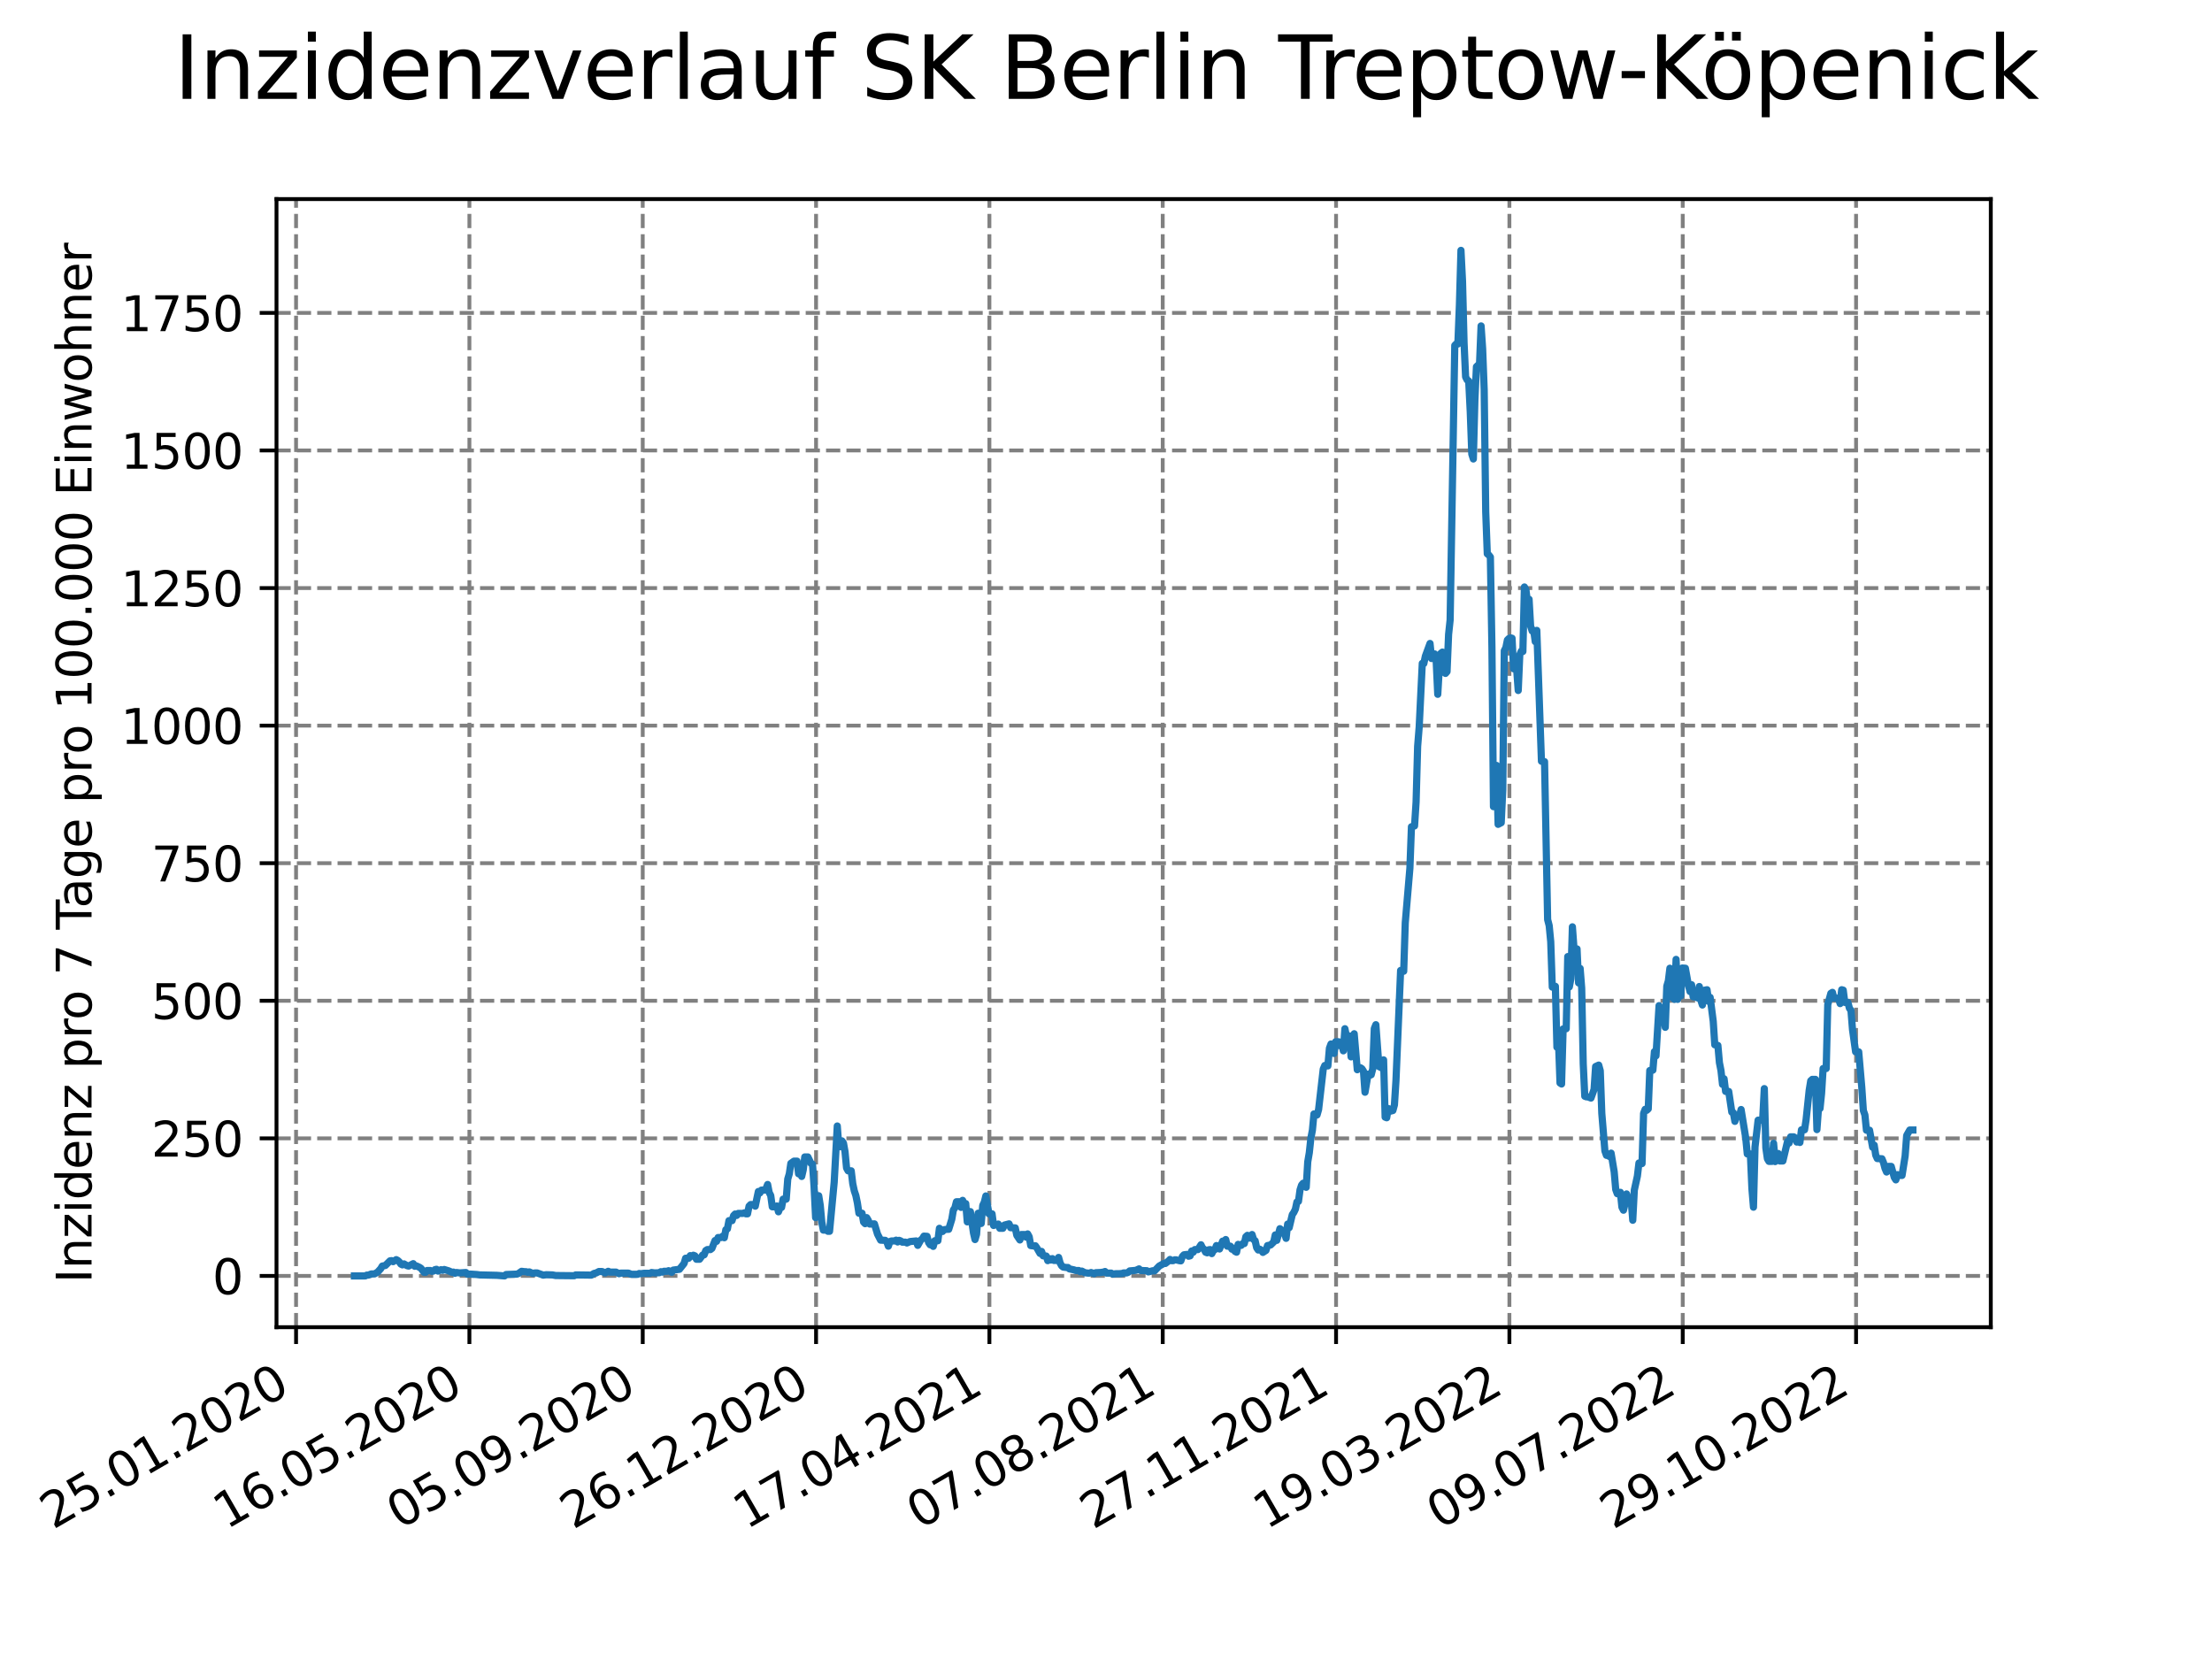 <?xml version="1.0" encoding="utf-8" standalone="no"?>
<!DOCTYPE svg PUBLIC "-//W3C//DTD SVG 1.1//EN"
  "http://www.w3.org/Graphics/SVG/1.1/DTD/svg11.dtd">
<svg xmlns:xlink="http://www.w3.org/1999/xlink" width="460.8pt" height="345.6pt" viewBox="0 0 460.8 345.6" xmlns="http://www.w3.org/2000/svg" version="1.1">
 <defs>
  <style type="text/css">*{stroke-linejoin: round; stroke-linecap: butt}</style>
 </defs>
 <g id="figure_1">
  <g id="patch_1">
   <path d="M 0 345.6 
L 460.8 345.6 
L 460.8 0 
L 0 0 
z
" style="fill: #ffffff"/>
  </g>
  <g id="axes_1">
   <g id="patch_2">
    <path d="M 57.6 276.48 
L 414.72 276.48 
L 414.72 41.472 
L 57.6 41.472 
z
" style="fill: #ffffff"/>
   </g>
   <g id="matplotlib.axis_1">
    <g id="xtick_1">
     <g id="line2d_1">
      <path d="M 61.676 276.48 
L 61.676 41.472 
" clip-path="url(#p58ef1e0067)" style="fill: none; stroke-dasharray: 2.96,1.28; stroke-dashoffset: 0; stroke: #808080; stroke-width: 0.8"/>
     </g>
     <g id="line2d_2">
      <defs>
       <path id="mddb7bff874" d="M 0 0 
L 0 3.5 
" style="stroke: #000000; stroke-width: 0.8"/>
      </defs>
      <g>
       <use xlink:href="#mddb7bff874" x="61.676" y="276.48" style="stroke: #000000; stroke-width: 0.8"/>
      </g>
     </g>
     <g id="text_1">
      <!-- 25.01.2020 -->
      <g transform="translate(11.05 318.689) rotate(-30) scale(0.1 -0.1)">
       <defs>
        <path id="DejaVuSans-32" d="M 1228 531 
L 3431 531 
L 3431 0 
L 469 0 
L 469 531 
Q 828 903 1448 1529 
Q 2069 2156 2228 2338 
Q 2531 2678 2651 2914 
Q 2772 3150 2772 3378 
Q 2772 3750 2511 3984 
Q 2250 4219 1831 4219 
Q 1534 4219 1204 4116 
Q 875 4013 500 3803 
L 500 4441 
Q 881 4594 1212 4672 
Q 1544 4750 1819 4750 
Q 2544 4750 2975 4387 
Q 3406 4025 3406 3419 
Q 3406 3131 3298 2873 
Q 3191 2616 2906 2266 
Q 2828 2175 2409 1742 
Q 1991 1309 1228 531 
z
" transform="scale(0.016)"/>
        <path id="DejaVuSans-35" d="M 691 4666 
L 3169 4666 
L 3169 4134 
L 1269 4134 
L 1269 2991 
Q 1406 3038 1543 3061 
Q 1681 3084 1819 3084 
Q 2600 3084 3056 2656 
Q 3513 2228 3513 1497 
Q 3513 744 3044 326 
Q 2575 -91 1722 -91 
Q 1428 -91 1123 -41 
Q 819 9 494 109 
L 494 744 
Q 775 591 1075 516 
Q 1375 441 1709 441 
Q 2250 441 2565 725 
Q 2881 1009 2881 1497 
Q 2881 1984 2565 2268 
Q 2250 2553 1709 2553 
Q 1456 2553 1204 2497 
Q 953 2441 691 2322 
L 691 4666 
z
" transform="scale(0.016)"/>
        <path id="DejaVuSans-2e" d="M 684 794 
L 1344 794 
L 1344 0 
L 684 0 
L 684 794 
z
" transform="scale(0.016)"/>
        <path id="DejaVuSans-30" d="M 2034 4250 
Q 1547 4250 1301 3770 
Q 1056 3291 1056 2328 
Q 1056 1369 1301 889 
Q 1547 409 2034 409 
Q 2525 409 2770 889 
Q 3016 1369 3016 2328 
Q 3016 3291 2770 3770 
Q 2525 4250 2034 4250 
z
M 2034 4750 
Q 2819 4750 3233 4129 
Q 3647 3509 3647 2328 
Q 3647 1150 3233 529 
Q 2819 -91 2034 -91 
Q 1250 -91 836 529 
Q 422 1150 422 2328 
Q 422 3509 836 4129 
Q 1250 4750 2034 4750 
z
" transform="scale(0.016)"/>
        <path id="DejaVuSans-31" d="M 794 531 
L 1825 531 
L 1825 4091 
L 703 3866 
L 703 4441 
L 1819 4666 
L 2450 4666 
L 2450 531 
L 3481 531 
L 3481 0 
L 794 0 
L 794 531 
z
" transform="scale(0.016)"/>
       </defs>
       <use xlink:href="#DejaVuSans-32"/>
       <use xlink:href="#DejaVuSans-35" x="63.623"/>
       <use xlink:href="#DejaVuSans-2e" x="127.246"/>
       <use xlink:href="#DejaVuSans-30" x="159.033"/>
       <use xlink:href="#DejaVuSans-31" x="222.656"/>
       <use xlink:href="#DejaVuSans-2e" x="286.279"/>
       <use xlink:href="#DejaVuSans-32" x="318.066"/>
       <use xlink:href="#DejaVuSans-30" x="381.689"/>
       <use xlink:href="#DejaVuSans-32" x="445.312"/>
       <use xlink:href="#DejaVuSans-30" x="508.936"/>
      </g>
     </g>
    </g>
    <g id="xtick_2">
     <g id="line2d_3">
      <path d="M 97.784 276.48 
L 97.784 41.472 
" clip-path="url(#p58ef1e0067)" style="fill: none; stroke-dasharray: 2.96,1.28; stroke-dashoffset: 0; stroke: #808080; stroke-width: 0.8"/>
     </g>
     <g id="line2d_4">
      <g>
       <use xlink:href="#mddb7bff874" x="97.784" y="276.48" style="stroke: #000000; stroke-width: 0.8"/>
      </g>
     </g>
     <g id="text_2">
      <!-- 16.05.2020 -->
      <g transform="translate(47.159 318.689) rotate(-30) scale(0.1 -0.1)">
       <defs>
        <path id="DejaVuSans-36" d="M 2113 2584 
Q 1688 2584 1439 2293 
Q 1191 2003 1191 1497 
Q 1191 994 1439 701 
Q 1688 409 2113 409 
Q 2538 409 2786 701 
Q 3034 994 3034 1497 
Q 3034 2003 2786 2293 
Q 2538 2584 2113 2584 
z
M 3366 4563 
L 3366 3988 
Q 3128 4100 2886 4159 
Q 2644 4219 2406 4219 
Q 1781 4219 1451 3797 
Q 1122 3375 1075 2522 
Q 1259 2794 1537 2939 
Q 1816 3084 2150 3084 
Q 2853 3084 3261 2657 
Q 3669 2231 3669 1497 
Q 3669 778 3244 343 
Q 2819 -91 2113 -91 
Q 1303 -91 875 529 
Q 447 1150 447 2328 
Q 447 3434 972 4092 
Q 1497 4750 2381 4750 
Q 2619 4750 2861 4703 
Q 3103 4656 3366 4563 
z
" transform="scale(0.016)"/>
       </defs>
       <use xlink:href="#DejaVuSans-31"/>
       <use xlink:href="#DejaVuSans-36" x="63.623"/>
       <use xlink:href="#DejaVuSans-2e" x="127.246"/>
       <use xlink:href="#DejaVuSans-30" x="159.033"/>
       <use xlink:href="#DejaVuSans-35" x="222.656"/>
       <use xlink:href="#DejaVuSans-2e" x="286.279"/>
       <use xlink:href="#DejaVuSans-32" x="318.066"/>
       <use xlink:href="#DejaVuSans-30" x="381.689"/>
       <use xlink:href="#DejaVuSans-32" x="445.312"/>
       <use xlink:href="#DejaVuSans-30" x="508.936"/>
      </g>
     </g>
    </g>
    <g id="xtick_3">
     <g id="line2d_5">
      <path d="M 133.893 276.48 
L 133.893 41.472 
" clip-path="url(#p58ef1e0067)" style="fill: none; stroke-dasharray: 2.96,1.28; stroke-dashoffset: 0; stroke: #808080; stroke-width: 0.8"/>
     </g>
     <g id="line2d_6">
      <g>
       <use xlink:href="#mddb7bff874" x="133.893" y="276.48" style="stroke: #000000; stroke-width: 0.8"/>
      </g>
     </g>
     <g id="text_3">
      <!-- 05.09.2020 -->
      <g transform="translate(83.268 318.689) rotate(-30) scale(0.1 -0.1)">
       <defs>
        <path id="DejaVuSans-39" d="M 703 97 
L 703 672 
Q 941 559 1184 500 
Q 1428 441 1663 441 
Q 2288 441 2617 861 
Q 2947 1281 2994 2138 
Q 2813 1869 2534 1725 
Q 2256 1581 1919 1581 
Q 1219 1581 811 2004 
Q 403 2428 403 3163 
Q 403 3881 828 4315 
Q 1253 4750 1959 4750 
Q 2769 4750 3195 4129 
Q 3622 3509 3622 2328 
Q 3622 1225 3098 567 
Q 2575 -91 1691 -91 
Q 1453 -91 1209 -44 
Q 966 3 703 97 
z
M 1959 2075 
Q 2384 2075 2632 2365 
Q 2881 2656 2881 3163 
Q 2881 3666 2632 3958 
Q 2384 4250 1959 4250 
Q 1534 4250 1286 3958 
Q 1038 3666 1038 3163 
Q 1038 2656 1286 2365 
Q 1534 2075 1959 2075 
z
" transform="scale(0.016)"/>
       </defs>
       <use xlink:href="#DejaVuSans-30"/>
       <use xlink:href="#DejaVuSans-35" x="63.623"/>
       <use xlink:href="#DejaVuSans-2e" x="127.246"/>
       <use xlink:href="#DejaVuSans-30" x="159.033"/>
       <use xlink:href="#DejaVuSans-39" x="222.656"/>
       <use xlink:href="#DejaVuSans-2e" x="286.279"/>
       <use xlink:href="#DejaVuSans-32" x="318.066"/>
       <use xlink:href="#DejaVuSans-30" x="381.689"/>
       <use xlink:href="#DejaVuSans-32" x="445.312"/>
       <use xlink:href="#DejaVuSans-30" x="508.936"/>
      </g>
     </g>
    </g>
    <g id="xtick_4">
     <g id="line2d_7">
      <path d="M 170.001 276.48 
L 170.001 41.472 
" clip-path="url(#p58ef1e0067)" style="fill: none; stroke-dasharray: 2.96,1.28; stroke-dashoffset: 0; stroke: #808080; stroke-width: 0.8"/>
     </g>
     <g id="line2d_8">
      <g>
       <use xlink:href="#mddb7bff874" x="170.001" y="276.48" style="stroke: #000000; stroke-width: 0.8"/>
      </g>
     </g>
     <g id="text_4">
      <!-- 26.12.2020 -->
      <g transform="translate(119.376 318.689) rotate(-30) scale(0.1 -0.1)">
       <use xlink:href="#DejaVuSans-32"/>
       <use xlink:href="#DejaVuSans-36" x="63.623"/>
       <use xlink:href="#DejaVuSans-2e" x="127.246"/>
       <use xlink:href="#DejaVuSans-31" x="159.033"/>
       <use xlink:href="#DejaVuSans-32" x="222.656"/>
       <use xlink:href="#DejaVuSans-2e" x="286.279"/>
       <use xlink:href="#DejaVuSans-32" x="318.066"/>
       <use xlink:href="#DejaVuSans-30" x="381.689"/>
       <use xlink:href="#DejaVuSans-32" x="445.312"/>
       <use xlink:href="#DejaVuSans-30" x="508.936"/>
      </g>
     </g>
    </g>
    <g id="xtick_5">
     <g id="line2d_9">
      <path d="M 206.11 276.48 
L 206.11 41.472 
" clip-path="url(#p58ef1e0067)" style="fill: none; stroke-dasharray: 2.96,1.28; stroke-dashoffset: 0; stroke: #808080; stroke-width: 0.8"/>
     </g>
     <g id="line2d_10">
      <g>
       <use xlink:href="#mddb7bff874" x="206.11" y="276.48" style="stroke: #000000; stroke-width: 0.8"/>
      </g>
     </g>
     <g id="text_5">
      <!-- 17.04.2021 -->
      <g transform="translate(155.485 318.689) rotate(-30) scale(0.1 -0.1)">
       <defs>
        <path id="DejaVuSans-37" d="M 525 4666 
L 3525 4666 
L 3525 4397 
L 1831 0 
L 1172 0 
L 2766 4134 
L 525 4134 
L 525 4666 
z
" transform="scale(0.016)"/>
        <path id="DejaVuSans-34" d="M 2419 4116 
L 825 1625 
L 2419 1625 
L 2419 4116 
z
M 2253 4666 
L 3047 4666 
L 3047 1625 
L 3713 1625 
L 3713 1100 
L 3047 1100 
L 3047 0 
L 2419 0 
L 2419 1100 
L 313 1100 
L 313 1709 
L 2253 4666 
z
" transform="scale(0.016)"/>
       </defs>
       <use xlink:href="#DejaVuSans-31"/>
       <use xlink:href="#DejaVuSans-37" x="63.623"/>
       <use xlink:href="#DejaVuSans-2e" x="127.246"/>
       <use xlink:href="#DejaVuSans-30" x="159.033"/>
       <use xlink:href="#DejaVuSans-34" x="222.656"/>
       <use xlink:href="#DejaVuSans-2e" x="286.279"/>
       <use xlink:href="#DejaVuSans-32" x="318.066"/>
       <use xlink:href="#DejaVuSans-30" x="381.689"/>
       <use xlink:href="#DejaVuSans-32" x="445.312"/>
       <use xlink:href="#DejaVuSans-31" x="508.936"/>
      </g>
     </g>
    </g>
    <g id="xtick_6">
     <g id="line2d_11">
      <path d="M 242.218 276.48 
L 242.218 41.472 
" clip-path="url(#p58ef1e0067)" style="fill: none; stroke-dasharray: 2.96,1.28; stroke-dashoffset: 0; stroke: #808080; stroke-width: 0.8"/>
     </g>
     <g id="line2d_12">
      <g>
       <use xlink:href="#mddb7bff874" x="242.218" y="276.48" style="stroke: #000000; stroke-width: 0.8"/>
      </g>
     </g>
     <g id="text_6">
      <!-- 07.08.2021 -->
      <g transform="translate(191.593 318.689) rotate(-30) scale(0.1 -0.1)">
       <defs>
        <path id="DejaVuSans-38" d="M 2034 2216 
Q 1584 2216 1326 1975 
Q 1069 1734 1069 1313 
Q 1069 891 1326 650 
Q 1584 409 2034 409 
Q 2484 409 2743 651 
Q 3003 894 3003 1313 
Q 3003 1734 2745 1975 
Q 2488 2216 2034 2216 
z
M 1403 2484 
Q 997 2584 770 2862 
Q 544 3141 544 3541 
Q 544 4100 942 4425 
Q 1341 4750 2034 4750 
Q 2731 4750 3128 4425 
Q 3525 4100 3525 3541 
Q 3525 3141 3298 2862 
Q 3072 2584 2669 2484 
Q 3125 2378 3379 2068 
Q 3634 1759 3634 1313 
Q 3634 634 3220 271 
Q 2806 -91 2034 -91 
Q 1263 -91 848 271 
Q 434 634 434 1313 
Q 434 1759 690 2068 
Q 947 2378 1403 2484 
z
M 1172 3481 
Q 1172 3119 1398 2916 
Q 1625 2713 2034 2713 
Q 2441 2713 2670 2916 
Q 2900 3119 2900 3481 
Q 2900 3844 2670 4047 
Q 2441 4250 2034 4250 
Q 1625 4250 1398 4047 
Q 1172 3844 1172 3481 
z
" transform="scale(0.016)"/>
       </defs>
       <use xlink:href="#DejaVuSans-30"/>
       <use xlink:href="#DejaVuSans-37" x="63.623"/>
       <use xlink:href="#DejaVuSans-2e" x="127.246"/>
       <use xlink:href="#DejaVuSans-30" x="159.033"/>
       <use xlink:href="#DejaVuSans-38" x="222.656"/>
       <use xlink:href="#DejaVuSans-2e" x="286.279"/>
       <use xlink:href="#DejaVuSans-32" x="318.066"/>
       <use xlink:href="#DejaVuSans-30" x="381.689"/>
       <use xlink:href="#DejaVuSans-32" x="445.312"/>
       <use xlink:href="#DejaVuSans-31" x="508.936"/>
      </g>
     </g>
    </g>
    <g id="xtick_7">
     <g id="line2d_13">
      <path d="M 278.327 276.48 
L 278.327 41.472 
" clip-path="url(#p58ef1e0067)" style="fill: none; stroke-dasharray: 2.96,1.28; stroke-dashoffset: 0; stroke: #808080; stroke-width: 0.8"/>
     </g>
     <g id="line2d_14">
      <g>
       <use xlink:href="#mddb7bff874" x="278.327" y="276.48" style="stroke: #000000; stroke-width: 0.8"/>
      </g>
     </g>
     <g id="text_7">
      <!-- 27.11.2021 -->
      <g transform="translate(227.702 318.689) rotate(-30) scale(0.1 -0.1)">
       <use xlink:href="#DejaVuSans-32"/>
       <use xlink:href="#DejaVuSans-37" x="63.623"/>
       <use xlink:href="#DejaVuSans-2e" x="127.246"/>
       <use xlink:href="#DejaVuSans-31" x="159.033"/>
       <use xlink:href="#DejaVuSans-31" x="222.656"/>
       <use xlink:href="#DejaVuSans-2e" x="286.279"/>
       <use xlink:href="#DejaVuSans-32" x="318.066"/>
       <use xlink:href="#DejaVuSans-30" x="381.689"/>
       <use xlink:href="#DejaVuSans-32" x="445.312"/>
       <use xlink:href="#DejaVuSans-31" x="508.936"/>
      </g>
     </g>
    </g>
    <g id="xtick_8">
     <g id="line2d_15">
      <path d="M 314.435 276.48 
L 314.435 41.472 
" clip-path="url(#p58ef1e0067)" style="fill: none; stroke-dasharray: 2.96,1.28; stroke-dashoffset: 0; stroke: #808080; stroke-width: 0.8"/>
     </g>
     <g id="line2d_16">
      <g>
       <use xlink:href="#mddb7bff874" x="314.435" y="276.48" style="stroke: #000000; stroke-width: 0.8"/>
      </g>
     </g>
     <g id="text_8">
      <!-- 19.03.2022 -->
      <g transform="translate(263.81 318.689) rotate(-30) scale(0.1 -0.1)">
       <defs>
        <path id="DejaVuSans-33" d="M 2597 2516 
Q 3050 2419 3304 2112 
Q 3559 1806 3559 1356 
Q 3559 666 3084 287 
Q 2609 -91 1734 -91 
Q 1441 -91 1130 -33 
Q 819 25 488 141 
L 488 750 
Q 750 597 1062 519 
Q 1375 441 1716 441 
Q 2309 441 2620 675 
Q 2931 909 2931 1356 
Q 2931 1769 2642 2001 
Q 2353 2234 1838 2234 
L 1294 2234 
L 1294 2753 
L 1863 2753 
Q 2328 2753 2575 2939 
Q 2822 3125 2822 3475 
Q 2822 3834 2567 4026 
Q 2313 4219 1838 4219 
Q 1578 4219 1281 4162 
Q 984 4106 628 3988 
L 628 4550 
Q 988 4650 1302 4700 
Q 1616 4750 1894 4750 
Q 2613 4750 3031 4423 
Q 3450 4097 3450 3541 
Q 3450 3153 3228 2886 
Q 3006 2619 2597 2516 
z
" transform="scale(0.016)"/>
       </defs>
       <use xlink:href="#DejaVuSans-31"/>
       <use xlink:href="#DejaVuSans-39" x="63.623"/>
       <use xlink:href="#DejaVuSans-2e" x="127.246"/>
       <use xlink:href="#DejaVuSans-30" x="159.033"/>
       <use xlink:href="#DejaVuSans-33" x="222.656"/>
       <use xlink:href="#DejaVuSans-2e" x="286.279"/>
       <use xlink:href="#DejaVuSans-32" x="318.066"/>
       <use xlink:href="#DejaVuSans-30" x="381.689"/>
       <use xlink:href="#DejaVuSans-32" x="445.312"/>
       <use xlink:href="#DejaVuSans-32" x="508.936"/>
      </g>
     </g>
    </g>
    <g id="xtick_9">
     <g id="line2d_17">
      <path d="M 350.544 276.48 
L 350.544 41.472 
" clip-path="url(#p58ef1e0067)" style="fill: none; stroke-dasharray: 2.96,1.28; stroke-dashoffset: 0; stroke: #808080; stroke-width: 0.8"/>
     </g>
     <g id="line2d_18">
      <g>
       <use xlink:href="#mddb7bff874" x="350.544" y="276.48" style="stroke: #000000; stroke-width: 0.8"/>
      </g>
     </g>
     <g id="text_9">
      <!-- 09.07.2022 -->
      <g transform="translate(299.919 318.689) rotate(-30) scale(0.1 -0.1)">
       <use xlink:href="#DejaVuSans-30"/>
       <use xlink:href="#DejaVuSans-39" x="63.623"/>
       <use xlink:href="#DejaVuSans-2e" x="127.246"/>
       <use xlink:href="#DejaVuSans-30" x="159.033"/>
       <use xlink:href="#DejaVuSans-37" x="222.656"/>
       <use xlink:href="#DejaVuSans-2e" x="286.279"/>
       <use xlink:href="#DejaVuSans-32" x="318.066"/>
       <use xlink:href="#DejaVuSans-30" x="381.689"/>
       <use xlink:href="#DejaVuSans-32" x="445.312"/>
       <use xlink:href="#DejaVuSans-32" x="508.936"/>
      </g>
     </g>
    </g>
    <g id="xtick_10">
     <g id="line2d_19">
      <path d="M 386.653 276.48 
L 386.653 41.472 
" clip-path="url(#p58ef1e0067)" style="fill: none; stroke-dasharray: 2.96,1.28; stroke-dashoffset: 0; stroke: #808080; stroke-width: 0.8"/>
     </g>
     <g id="line2d_20">
      <g>
       <use xlink:href="#mddb7bff874" x="386.653" y="276.48" style="stroke: #000000; stroke-width: 0.8"/>
      </g>
     </g>
     <g id="text_10">
      <!-- 29.10.2022 -->
      <g transform="translate(336.027 318.689) rotate(-30) scale(0.1 -0.1)">
       <use xlink:href="#DejaVuSans-32"/>
       <use xlink:href="#DejaVuSans-39" x="63.623"/>
       <use xlink:href="#DejaVuSans-2e" x="127.246"/>
       <use xlink:href="#DejaVuSans-31" x="159.033"/>
       <use xlink:href="#DejaVuSans-30" x="222.656"/>
       <use xlink:href="#DejaVuSans-2e" x="286.279"/>
       <use xlink:href="#DejaVuSans-32" x="318.066"/>
       <use xlink:href="#DejaVuSans-30" x="381.689"/>
       <use xlink:href="#DejaVuSans-32" x="445.312"/>
       <use xlink:href="#DejaVuSans-32" x="508.936"/>
      </g>
     </g>
    </g>
   </g>
   <g id="matplotlib.axis_2">
    <g id="ytick_1">
     <g id="line2d_21">
      <path d="M 57.6 265.798 
L 414.72 265.798 
" clip-path="url(#p58ef1e0067)" style="fill: none; stroke-dasharray: 2.96,1.28; stroke-dashoffset: 0; stroke: #808080; stroke-width: 0.8"/>
     </g>
     <g id="line2d_22">
      <defs>
       <path id="mcc5e7b8aea" d="M 0 0 
L -3.5 0 
" style="stroke: #000000; stroke-width: 0.8"/>
      </defs>
      <g>
       <use xlink:href="#mcc5e7b8aea" x="57.6" y="265.798" style="stroke: #000000; stroke-width: 0.8"/>
      </g>
     </g>
     <g id="text_11">
      <!-- 0 -->
      <g transform="translate(44.237 269.597) scale(0.1 -0.1)">
       <use xlink:href="#DejaVuSans-30"/>
      </g>
     </g>
    </g>
    <g id="ytick_2">
     <g id="line2d_23">
      <path d="M 57.6 237.139 
L 414.72 237.139 
" clip-path="url(#p58ef1e0067)" style="fill: none; stroke-dasharray: 2.96,1.28; stroke-dashoffset: 0; stroke: #808080; stroke-width: 0.8"/>
     </g>
     <g id="line2d_24">
      <g>
       <use xlink:href="#mcc5e7b8aea" x="57.6" y="237.139" style="stroke: #000000; stroke-width: 0.8"/>
      </g>
     </g>
     <g id="text_12">
      <!-- 250 -->
      <g transform="translate(31.512 240.938) scale(0.1 -0.1)">
       <use xlink:href="#DejaVuSans-32"/>
       <use xlink:href="#DejaVuSans-35" x="63.623"/>
       <use xlink:href="#DejaVuSans-30" x="127.246"/>
      </g>
     </g>
    </g>
    <g id="ytick_3">
     <g id="line2d_25">
      <path d="M 57.6 208.479 
L 414.72 208.479 
" clip-path="url(#p58ef1e0067)" style="fill: none; stroke-dasharray: 2.96,1.28; stroke-dashoffset: 0; stroke: #808080; stroke-width: 0.8"/>
     </g>
     <g id="line2d_26">
      <g>
       <use xlink:href="#mcc5e7b8aea" x="57.6" y="208.479" style="stroke: #000000; stroke-width: 0.8"/>
      </g>
     </g>
     <g id="text_13">
      <!-- 500 -->
      <g transform="translate(31.512 212.279) scale(0.1 -0.1)">
       <use xlink:href="#DejaVuSans-35"/>
       <use xlink:href="#DejaVuSans-30" x="63.623"/>
       <use xlink:href="#DejaVuSans-30" x="127.246"/>
      </g>
     </g>
    </g>
    <g id="ytick_4">
     <g id="line2d_27">
      <path d="M 57.6 179.82 
L 414.72 179.82 
" clip-path="url(#p58ef1e0067)" style="fill: none; stroke-dasharray: 2.96,1.28; stroke-dashoffset: 0; stroke: #808080; stroke-width: 0.8"/>
     </g>
     <g id="line2d_28">
      <g>
       <use xlink:href="#mcc5e7b8aea" x="57.6" y="179.82" style="stroke: #000000; stroke-width: 0.8"/>
      </g>
     </g>
     <g id="text_14">
      <!-- 750 -->
      <g transform="translate(31.512 183.619) scale(0.1 -0.1)">
       <use xlink:href="#DejaVuSans-37"/>
       <use xlink:href="#DejaVuSans-35" x="63.623"/>
       <use xlink:href="#DejaVuSans-30" x="127.246"/>
      </g>
     </g>
    </g>
    <g id="ytick_5">
     <g id="line2d_29">
      <path d="M 57.6 151.161 
L 414.72 151.161 
" clip-path="url(#p58ef1e0067)" style="fill: none; stroke-dasharray: 2.96,1.28; stroke-dashoffset: 0; stroke: #808080; stroke-width: 0.8"/>
     </g>
     <g id="line2d_30">
      <g>
       <use xlink:href="#mcc5e7b8aea" x="57.6" y="151.161" style="stroke: #000000; stroke-width: 0.8"/>
      </g>
     </g>
     <g id="text_15">
      <!-- 1000 -->
      <g transform="translate(25.15 154.96) scale(0.1 -0.1)">
       <use xlink:href="#DejaVuSans-31"/>
       <use xlink:href="#DejaVuSans-30" x="63.623"/>
       <use xlink:href="#DejaVuSans-30" x="127.246"/>
       <use xlink:href="#DejaVuSans-30" x="190.869"/>
      </g>
     </g>
    </g>
    <g id="ytick_6">
     <g id="line2d_31">
      <path d="M 57.6 122.502 
L 414.72 122.502 
" clip-path="url(#p58ef1e0067)" style="fill: none; stroke-dasharray: 2.96,1.28; stroke-dashoffset: 0; stroke: #808080; stroke-width: 0.8"/>
     </g>
     <g id="line2d_32">
      <g>
       <use xlink:href="#mcc5e7b8aea" x="57.6" y="122.502" style="stroke: #000000; stroke-width: 0.8"/>
      </g>
     </g>
     <g id="text_16">
      <!-- 1250 -->
      <g transform="translate(25.15 126.301) scale(0.1 -0.1)">
       <use xlink:href="#DejaVuSans-31"/>
       <use xlink:href="#DejaVuSans-32" x="63.623"/>
       <use xlink:href="#DejaVuSans-35" x="127.246"/>
       <use xlink:href="#DejaVuSans-30" x="190.869"/>
      </g>
     </g>
    </g>
    <g id="ytick_7">
     <g id="line2d_33">
      <path d="M 57.6 93.842 
L 414.72 93.842 
" clip-path="url(#p58ef1e0067)" style="fill: none; stroke-dasharray: 2.96,1.28; stroke-dashoffset: 0; stroke: #808080; stroke-width: 0.8"/>
     </g>
     <g id="line2d_34">
      <g>
       <use xlink:href="#mcc5e7b8aea" x="57.6" y="93.842" style="stroke: #000000; stroke-width: 0.8"/>
      </g>
     </g>
     <g id="text_17">
      <!-- 1500 -->
      <g transform="translate(25.15 97.642) scale(0.1 -0.1)">
       <use xlink:href="#DejaVuSans-31"/>
       <use xlink:href="#DejaVuSans-35" x="63.623"/>
       <use xlink:href="#DejaVuSans-30" x="127.246"/>
       <use xlink:href="#DejaVuSans-30" x="190.869"/>
      </g>
     </g>
    </g>
    <g id="ytick_8">
     <g id="line2d_35">
      <path d="M 57.6 65.183 
L 414.72 65.183 
" clip-path="url(#p58ef1e0067)" style="fill: none; stroke-dasharray: 2.96,1.28; stroke-dashoffset: 0; stroke: #808080; stroke-width: 0.8"/>
     </g>
     <g id="line2d_36">
      <g>
       <use xlink:href="#mcc5e7b8aea" x="57.6" y="65.183" style="stroke: #000000; stroke-width: 0.8"/>
      </g>
     </g>
     <g id="text_18">
      <!-- 1750 -->
      <g transform="translate(25.15 68.982) scale(0.1 -0.1)">
       <use xlink:href="#DejaVuSans-31"/>
       <use xlink:href="#DejaVuSans-37" x="63.623"/>
       <use xlink:href="#DejaVuSans-35" x="127.246"/>
       <use xlink:href="#DejaVuSans-30" x="190.869"/>
      </g>
     </g>
    </g>
    <g id="text_19">
     <!-- Inzidenz pro 7 Tage pro 100.000 Einwohner -->
     <g transform="translate(19.07 267.301) rotate(-90) scale(0.1 -0.1)">
      <defs>
       <path id="DejaVuSans-49" d="M 628 4666 
L 1259 4666 
L 1259 0 
L 628 0 
L 628 4666 
z
" transform="scale(0.016)"/>
       <path id="DejaVuSans-6e" d="M 3513 2113 
L 3513 0 
L 2938 0 
L 2938 2094 
Q 2938 2591 2744 2837 
Q 2550 3084 2163 3084 
Q 1697 3084 1428 2787 
Q 1159 2491 1159 1978 
L 1159 0 
L 581 0 
L 581 3500 
L 1159 3500 
L 1159 2956 
Q 1366 3272 1645 3428 
Q 1925 3584 2291 3584 
Q 2894 3584 3203 3211 
Q 3513 2838 3513 2113 
z
" transform="scale(0.016)"/>
       <path id="DejaVuSans-7a" d="M 353 3500 
L 3084 3500 
L 3084 2975 
L 922 459 
L 3084 459 
L 3084 0 
L 275 0 
L 275 525 
L 2438 3041 
L 353 3041 
L 353 3500 
z
" transform="scale(0.016)"/>
       <path id="DejaVuSans-69" d="M 603 3500 
L 1178 3500 
L 1178 0 
L 603 0 
L 603 3500 
z
M 603 4863 
L 1178 4863 
L 1178 4134 
L 603 4134 
L 603 4863 
z
" transform="scale(0.016)"/>
       <path id="DejaVuSans-64" d="M 2906 2969 
L 2906 4863 
L 3481 4863 
L 3481 0 
L 2906 0 
L 2906 525 
Q 2725 213 2448 61 
Q 2172 -91 1784 -91 
Q 1150 -91 751 415 
Q 353 922 353 1747 
Q 353 2572 751 3078 
Q 1150 3584 1784 3584 
Q 2172 3584 2448 3432 
Q 2725 3281 2906 2969 
z
M 947 1747 
Q 947 1113 1208 752 
Q 1469 391 1925 391 
Q 2381 391 2643 752 
Q 2906 1113 2906 1747 
Q 2906 2381 2643 2742 
Q 2381 3103 1925 3103 
Q 1469 3103 1208 2742 
Q 947 2381 947 1747 
z
" transform="scale(0.016)"/>
       <path id="DejaVuSans-65" d="M 3597 1894 
L 3597 1613 
L 953 1613 
Q 991 1019 1311 708 
Q 1631 397 2203 397 
Q 2534 397 2845 478 
Q 3156 559 3463 722 
L 3463 178 
Q 3153 47 2828 -22 
Q 2503 -91 2169 -91 
Q 1331 -91 842 396 
Q 353 884 353 1716 
Q 353 2575 817 3079 
Q 1281 3584 2069 3584 
Q 2775 3584 3186 3129 
Q 3597 2675 3597 1894 
z
M 3022 2063 
Q 3016 2534 2758 2815 
Q 2500 3097 2075 3097 
Q 1594 3097 1305 2825 
Q 1016 2553 972 2059 
L 3022 2063 
z
" transform="scale(0.016)"/>
       <path id="DejaVuSans-20" transform="scale(0.016)"/>
       <path id="DejaVuSans-70" d="M 1159 525 
L 1159 -1331 
L 581 -1331 
L 581 3500 
L 1159 3500 
L 1159 2969 
Q 1341 3281 1617 3432 
Q 1894 3584 2278 3584 
Q 2916 3584 3314 3078 
Q 3713 2572 3713 1747 
Q 3713 922 3314 415 
Q 2916 -91 2278 -91 
Q 1894 -91 1617 61 
Q 1341 213 1159 525 
z
M 3116 1747 
Q 3116 2381 2855 2742 
Q 2594 3103 2138 3103 
Q 1681 3103 1420 2742 
Q 1159 2381 1159 1747 
Q 1159 1113 1420 752 
Q 1681 391 2138 391 
Q 2594 391 2855 752 
Q 3116 1113 3116 1747 
z
" transform="scale(0.016)"/>
       <path id="DejaVuSans-72" d="M 2631 2963 
Q 2534 3019 2420 3045 
Q 2306 3072 2169 3072 
Q 1681 3072 1420 2755 
Q 1159 2438 1159 1844 
L 1159 0 
L 581 0 
L 581 3500 
L 1159 3500 
L 1159 2956 
Q 1341 3275 1631 3429 
Q 1922 3584 2338 3584 
Q 2397 3584 2469 3576 
Q 2541 3569 2628 3553 
L 2631 2963 
z
" transform="scale(0.016)"/>
       <path id="DejaVuSans-6f" d="M 1959 3097 
Q 1497 3097 1228 2736 
Q 959 2375 959 1747 
Q 959 1119 1226 758 
Q 1494 397 1959 397 
Q 2419 397 2687 759 
Q 2956 1122 2956 1747 
Q 2956 2369 2687 2733 
Q 2419 3097 1959 3097 
z
M 1959 3584 
Q 2709 3584 3137 3096 
Q 3566 2609 3566 1747 
Q 3566 888 3137 398 
Q 2709 -91 1959 -91 
Q 1206 -91 779 398 
Q 353 888 353 1747 
Q 353 2609 779 3096 
Q 1206 3584 1959 3584 
z
" transform="scale(0.016)"/>
       <path id="DejaVuSans-54" d="M -19 4666 
L 3928 4666 
L 3928 4134 
L 2272 4134 
L 2272 0 
L 1638 0 
L 1638 4134 
L -19 4134 
L -19 4666 
z
" transform="scale(0.016)"/>
       <path id="DejaVuSans-61" d="M 2194 1759 
Q 1497 1759 1228 1600 
Q 959 1441 959 1056 
Q 959 750 1161 570 
Q 1363 391 1709 391 
Q 2188 391 2477 730 
Q 2766 1069 2766 1631 
L 2766 1759 
L 2194 1759 
z
M 3341 1997 
L 3341 0 
L 2766 0 
L 2766 531 
Q 2569 213 2275 61 
Q 1981 -91 1556 -91 
Q 1019 -91 701 211 
Q 384 513 384 1019 
Q 384 1609 779 1909 
Q 1175 2209 1959 2209 
L 2766 2209 
L 2766 2266 
Q 2766 2663 2505 2880 
Q 2244 3097 1772 3097 
Q 1472 3097 1187 3025 
Q 903 2953 641 2809 
L 641 3341 
Q 956 3463 1253 3523 
Q 1550 3584 1831 3584 
Q 2591 3584 2966 3190 
Q 3341 2797 3341 1997 
z
" transform="scale(0.016)"/>
       <path id="DejaVuSans-67" d="M 2906 1791 
Q 2906 2416 2648 2759 
Q 2391 3103 1925 3103 
Q 1463 3103 1205 2759 
Q 947 2416 947 1791 
Q 947 1169 1205 825 
Q 1463 481 1925 481 
Q 2391 481 2648 825 
Q 2906 1169 2906 1791 
z
M 3481 434 
Q 3481 -459 3084 -895 
Q 2688 -1331 1869 -1331 
Q 1566 -1331 1297 -1286 
Q 1028 -1241 775 -1147 
L 775 -588 
Q 1028 -725 1275 -790 
Q 1522 -856 1778 -856 
Q 2344 -856 2625 -561 
Q 2906 -266 2906 331 
L 2906 616 
Q 2728 306 2450 153 
Q 2172 0 1784 0 
Q 1141 0 747 490 
Q 353 981 353 1791 
Q 353 2603 747 3093 
Q 1141 3584 1784 3584 
Q 2172 3584 2450 3431 
Q 2728 3278 2906 2969 
L 2906 3500 
L 3481 3500 
L 3481 434 
z
" transform="scale(0.016)"/>
       <path id="DejaVuSans-45" d="M 628 4666 
L 3578 4666 
L 3578 4134 
L 1259 4134 
L 1259 2753 
L 3481 2753 
L 3481 2222 
L 1259 2222 
L 1259 531 
L 3634 531 
L 3634 0 
L 628 0 
L 628 4666 
z
" transform="scale(0.016)"/>
       <path id="DejaVuSans-77" d="M 269 3500 
L 844 3500 
L 1563 769 
L 2278 3500 
L 2956 3500 
L 3675 769 
L 4391 3500 
L 4966 3500 
L 4050 0 
L 3372 0 
L 2619 2869 
L 1863 0 
L 1184 0 
L 269 3500 
z
" transform="scale(0.016)"/>
       <path id="DejaVuSans-68" d="M 3513 2113 
L 3513 0 
L 2938 0 
L 2938 2094 
Q 2938 2591 2744 2837 
Q 2550 3084 2163 3084 
Q 1697 3084 1428 2787 
Q 1159 2491 1159 1978 
L 1159 0 
L 581 0 
L 581 4863 
L 1159 4863 
L 1159 2956 
Q 1366 3272 1645 3428 
Q 1925 3584 2291 3584 
Q 2894 3584 3203 3211 
Q 3513 2838 3513 2113 
z
" transform="scale(0.016)"/>
      </defs>
      <use xlink:href="#DejaVuSans-49"/>
      <use xlink:href="#DejaVuSans-6e" x="29.492"/>
      <use xlink:href="#DejaVuSans-7a" x="92.871"/>
      <use xlink:href="#DejaVuSans-69" x="145.361"/>
      <use xlink:href="#DejaVuSans-64" x="173.145"/>
      <use xlink:href="#DejaVuSans-65" x="236.621"/>
      <use xlink:href="#DejaVuSans-6e" x="298.145"/>
      <use xlink:href="#DejaVuSans-7a" x="361.523"/>
      <use xlink:href="#DejaVuSans-20" x="414.014"/>
      <use xlink:href="#DejaVuSans-70" x="445.801"/>
      <use xlink:href="#DejaVuSans-72" x="509.277"/>
      <use xlink:href="#DejaVuSans-6f" x="548.141"/>
      <use xlink:href="#DejaVuSans-20" x="609.322"/>
      <use xlink:href="#DejaVuSans-37" x="641.109"/>
      <use xlink:href="#DejaVuSans-20" x="704.732"/>
      <use xlink:href="#DejaVuSans-54" x="736.52"/>
      <use xlink:href="#DejaVuSans-61" x="781.104"/>
      <use xlink:href="#DejaVuSans-67" x="842.383"/>
      <use xlink:href="#DejaVuSans-65" x="905.859"/>
      <use xlink:href="#DejaVuSans-20" x="967.383"/>
      <use xlink:href="#DejaVuSans-70" x="999.17"/>
      <use xlink:href="#DejaVuSans-72" x="1062.646"/>
      <use xlink:href="#DejaVuSans-6f" x="1101.51"/>
      <use xlink:href="#DejaVuSans-20" x="1162.691"/>
      <use xlink:href="#DejaVuSans-31" x="1194.479"/>
      <use xlink:href="#DejaVuSans-30" x="1258.102"/>
      <use xlink:href="#DejaVuSans-30" x="1321.725"/>
      <use xlink:href="#DejaVuSans-2e" x="1385.348"/>
      <use xlink:href="#DejaVuSans-30" x="1417.135"/>
      <use xlink:href="#DejaVuSans-30" x="1480.758"/>
      <use xlink:href="#DejaVuSans-30" x="1544.381"/>
      <use xlink:href="#DejaVuSans-20" x="1608.004"/>
      <use xlink:href="#DejaVuSans-45" x="1639.791"/>
      <use xlink:href="#DejaVuSans-69" x="1702.975"/>
      <use xlink:href="#DejaVuSans-6e" x="1730.758"/>
      <use xlink:href="#DejaVuSans-77" x="1794.137"/>
      <use xlink:href="#DejaVuSans-6f" x="1875.924"/>
      <use xlink:href="#DejaVuSans-68" x="1937.105"/>
      <use xlink:href="#DejaVuSans-6e" x="2000.484"/>
      <use xlink:href="#DejaVuSans-65" x="2063.863"/>
      <use xlink:href="#DejaVuSans-72" x="2125.387"/>
     </g>
    </g>
   </g>
   <g id="line2d_37">
    <path d="M 73.833 265.798 
L 76.09 265.798 
L 76.412 265.63 
L 76.734 265.63 
L 77.379 265.379 
L 78.024 265.379 
L 78.669 265.002 
L 79.313 264.291 
L 79.636 263.746 
L 80.281 263.621 
L 81.248 262.658 
L 81.57 262.616 
L 81.893 262.825 
L 82.537 262.407 
L 82.86 262.574 
L 83.182 262.867 
L 83.505 263.328 
L 83.827 263.495 
L 84.149 263.286 
L 84.794 263.663 
L 85.117 263.746 
L 86.084 263.244 
L 86.406 263.788 
L 86.729 263.705 
L 87.373 263.998 
L 87.696 264.207 
L 88.341 265.044 
L 88.663 265.044 
L 88.985 264.667 
L 89.63 264.667 
L 89.953 264.835 
L 90.275 264.793 
L 90.597 264.5 
L 90.92 264.416 
L 91.242 264.793 
L 91.887 264.5 
L 92.209 264.626 
L 92.532 264.458 
L 93.499 264.751 
L 94.144 265.044 
L 94.466 265.002 
L 94.789 265.254 
L 95.111 265.086 
L 95.756 265.17 
L 97.045 265.086 
L 97.368 265.421 
L 98.013 265.421 
L 99.302 265.505 
L 99.947 265.588 
L 103.493 265.672 
L 105.105 265.798 
L 105.428 265.505 
L 107.684 265.421 
L 108.007 265.295 
L 108.652 264.835 
L 109.296 264.919 
L 109.619 264.919 
L 109.941 265.044 
L 110.264 264.96 
L 110.908 265.254 
L 111.553 265.17 
L 111.876 265.17 
L 113.165 265.63 
L 113.81 265.547 
L 115.1 265.588 
L 115.744 265.714 
L 119.613 265.756 
L 119.936 265.588 
L 123.16 265.63 
L 123.804 265.254 
L 124.127 265.212 
L 124.772 264.877 
L 125.416 264.877 
L 126.061 265.17 
L 126.706 264.835 
L 127.028 265.002 
L 128.318 265.002 
L 128.963 265.337 
L 129.285 265.212 
L 130.897 265.212 
L 131.542 265.463 
L 132.832 265.463 
L 133.154 265.295 
L 133.476 265.337 
L 134.121 265.254 
L 135.411 265.254 
L 135.733 265.086 
L 136.378 265.17 
L 137.345 265.128 
L 137.667 264.919 
L 137.99 265.002 
L 138.312 264.835 
L 138.957 264.835 
L 139.279 264.709 
L 139.924 265.044 
L 140.247 264.584 
L 140.891 264.5 
L 141.536 264.416 
L 142.503 263.202 
L 142.826 262.114 
L 143.471 262.114 
L 143.793 261.569 
L 144.115 261.695 
L 144.438 261.486 
L 144.76 261.611 
L 145.083 262.323 
L 145.727 262.323 
L 146.372 261.444 
L 146.695 261.402 
L 147.017 260.523 
L 147.339 260.313 
L 147.984 260.313 
L 148.307 260.062 
L 148.951 258.429 
L 149.274 258.597 
L 149.596 257.801 
L 150.241 257.801 
L 150.563 257.508 
L 150.886 257.843 
L 151.208 256.169 
L 151.531 256.001 
L 151.853 254.285 
L 152.498 254.285 
L 152.82 253.238 
L 153.143 252.903 
L 153.465 253.196 
L 153.787 252.777 
L 154.755 252.777 
L 155.077 252.652 
L 155.399 252.861 
L 155.722 252.861 
L 156.044 251.27 
L 156.367 250.935 
L 157.011 250.935 
L 157.334 251.27 
L 157.979 248.214 
L 158.301 248.507 
L 158.623 247.921 
L 159.268 247.921 
L 159.591 247.544 
L 159.913 246.749 
L 160.235 248.423 
L 160.558 249.051 
L 160.88 251.396 
L 161.525 251.396 
L 161.847 251.228 
L 162.17 252.442 
L 162.492 251.605 
L 162.815 251.521 
L 163.137 249.805 
L 163.782 249.805 
L 164.104 245.618 
L 164.426 244.53 
L 164.749 242.353 
L 165.394 241.892 
L 166.038 241.892 
L 166.361 244.53 
L 166.683 243.106 
L 167.006 245.074 
L 167.328 243.692 
L 167.65 241.013 
L 168.295 241.013 
L 168.94 242.353 
L 169.262 242.52 
L 169.585 247.167 
L 169.907 253.657 
L 170.23 249.093 
L 170.552 249.093 
L 170.874 251.103 
L 171.197 254.62 
L 171.519 256.252 
L 172.164 256.252 
L 172.486 256.504 
L 172.809 256.504 
L 173.776 246.288 
L 174.421 234.566 
L 174.743 238.878 
L 175.066 238.878 
L 175.388 237.664 
L 175.71 238.124 
L 176.033 239.924 
L 176.355 243.316 
L 176.678 243.902 
L 177.322 243.902 
L 177.645 246.581 
L 177.967 248.088 
L 178.29 249.051 
L 178.612 250.6 
L 178.934 252.736 
L 179.579 252.736 
L 179.902 254.578 
L 180.224 254.913 
L 180.546 253.657 
L 180.869 254.201 
L 181.191 254.996 
L 182.158 254.954 
L 182.803 257.09 
L 183.448 258.346 
L 184.415 258.387 
L 184.738 258.681 
L 185.06 259.602 
L 185.382 258.639 
L 185.705 258.513 
L 186.35 258.513 
L 186.672 258.346 
L 186.994 258.722 
L 187.317 258.387 
L 187.639 258.513 
L 187.962 258.764 
L 188.606 258.764 
L 188.929 258.932 
L 189.574 258.639 
L 190.863 258.513 
L 191.186 259.434 
L 191.83 258.304 
L 192.153 258.053 
L 192.475 257.508 
L 193.12 257.55 
L 193.442 258.848 
L 193.765 259.309 
L 194.087 259.35 
L 194.409 259.643 
L 194.732 258.471 
L 195.377 258.471 
L 195.699 255.876 
L 196.021 256.462 
L 196.344 256.545 
L 196.666 256.169 
L 197.311 256.085 
L 197.633 256.085 
L 198.278 253.992 
L 198.601 252.066 
L 198.923 251.605 
L 199.245 250.349 
L 199.89 250.349 
L 200.213 251.521 
L 200.535 250.056 
L 200.857 250.893 
L 201.18 250.726 
L 201.502 254.536 
L 201.825 252.401 
L 202.147 252.401 
L 202.792 256.838 
L 203.114 258.22 
L 203.437 257.131 
L 203.759 252.736 
L 204.081 254.871 
L 204.404 254.871 
L 204.726 251.103 
L 205.049 250.433 
L 205.371 249.135 
L 206.016 252.861 
L 206.661 252.861 
L 206.983 255.289 
L 207.305 255.122 
L 207.628 255.206 
L 207.95 254.996 
L 208.273 255.876 
L 208.917 255.876 
L 209.24 255.206 
L 210.207 254.954 
L 210.529 255.75 
L 211.497 255.792 
L 211.819 257.341 
L 212.464 258.304 
L 212.786 257.173 
L 213.431 257.173 
L 213.753 257.718 
L 214.076 257.048 
L 214.398 257.634 
L 214.721 259.476 
L 215.365 259.56 
L 215.688 259.518 
L 216.01 259.978 
L 216.655 261.109 
L 216.977 260.69 
L 217.3 261.611 
L 217.945 261.653 
L 218.267 262.616 
L 218.589 262.197 
L 218.912 262.49 
L 219.234 262.197 
L 219.557 262.574 
L 220.201 262.574 
L 220.524 261.946 
L 220.846 263.118 
L 221.169 263.705 
L 221.491 263.956 
L 222.136 264.039 
L 222.458 264.039 
L 222.78 264.332 
L 223.748 264.542 
L 224.07 264.667 
L 224.715 264.667 
L 225.037 264.919 
L 225.36 264.793 
L 226.004 265.128 
L 226.649 265.212 
L 226.972 265.212 
L 227.294 265.086 
L 227.939 265.337 
L 228.261 265.128 
L 229.228 265.086 
L 229.873 265.002 
L 230.196 264.877 
L 230.518 265.212 
L 231.485 265.212 
L 231.808 265.421 
L 232.452 265.337 
L 233.097 265.337 
L 233.742 265.295 
L 234.064 265.17 
L 234.709 265.17 
L 235.032 265.044 
L 235.354 264.751 
L 236.321 264.667 
L 236.644 264.626 
L 237.288 264.332 
L 237.611 264.667 
L 238.9 264.709 
L 239.223 264.96 
L 240.19 264.709 
L 240.512 264.751 
L 241.48 263.746 
L 242.447 263.202 
L 242.769 263.202 
L 243.414 262.7 
L 243.736 262.365 
L 244.059 262.616 
L 244.381 262.616 
L 244.704 262.449 
L 245.026 262.449 
L 245.671 262.616 
L 245.993 262.658 
L 246.316 261.737 
L 246.638 261.402 
L 247.283 261.318 
L 247.605 261.695 
L 247.928 261.611 
L 248.25 260.606 
L 248.572 260.858 
L 248.895 260.313 
L 249.54 260.313 
L 250.184 259.309 
L 250.507 259.978 
L 250.829 260.23 
L 251.151 260.858 
L 251.474 260.983 
L 251.796 260.355 
L 252.119 260.313 
L 252.441 261.151 
L 252.763 260.523 
L 253.086 260.313 
L 253.408 259.476 
L 253.731 259.56 
L 254.053 260.188 
L 254.698 258.555 
L 255.02 258.555 
L 255.343 258.22 
L 255.665 259.602 
L 256.31 259.602 
L 256.632 260.23 
L 256.955 260.02 
L 257.277 260.69 
L 257.599 260.858 
L 257.922 259.225 
L 258.244 259.434 
L 258.567 259.434 
L 258.889 259.057 
L 259.211 259.057 
L 259.534 257.634 
L 259.856 257.341 
L 260.179 257.927 
L 260.501 257.634 
L 260.823 257.173 
L 261.146 258.22 
L 261.468 258.471 
L 261.791 259.937 
L 262.113 260.397 
L 262.435 260.23 
L 262.758 260.439 
L 263.08 260.899 
L 263.725 260.481 
L 264.047 259.476 
L 264.692 259.35 
L 265.337 258.722 
L 265.659 257.257 
L 265.982 258.387 
L 266.627 255.959 
L 266.949 256.21 
L 267.271 256.713 
L 267.594 256.964 
L 267.916 257.969 
L 268.239 254.996 
L 268.561 255.75 
L 269.206 253.029 
L 269.528 252.568 
L 269.851 251.898 
L 270.173 250.391 
L 270.495 250.265 
L 270.818 247.879 
L 271.14 246.874 
L 271.463 246.497 
L 271.785 246.665 
L 272.107 247.335 
L 272.43 242.018 
L 272.752 240.134 
L 273.075 237.119 
L 273.397 235.445 
L 273.719 232.054 
L 274.042 232.347 
L 274.364 232.263 
L 274.687 231.133 
L 275.654 222.717 
L 275.976 221.964 
L 276.621 222.048 
L 276.943 218.363 
L 277.266 217.484 
L 277.588 218.698 
L 277.911 219.452 
L 278.233 217.024 
L 278.878 217.024 
L 279.2 217.861 
L 279.522 217.526 
L 279.845 218.908 
L 280.167 214.302 
L 280.49 215.851 
L 281.134 215.809 
L 281.457 220.164 
L 281.779 219.284 
L 282.102 215.349 
L 282.746 222.843 
L 283.069 222.424 
L 283.391 222.424 
L 283.714 222.634 
L 284.036 223.136 
L 284.358 227.532 
L 285.003 223.764 
L 285.326 224.015 
L 285.648 223.89 
L 285.97 222.634 
L 286.293 214.26 
L 286.615 213.465 
L 287.26 222.173 
L 287.905 222.508 
L 288.227 220.792 
L 288.55 232.723 
L 288.872 232.849 
L 289.194 230.923 
L 289.517 231.509 
L 290.162 231.342 
L 290.484 230.17 
L 290.806 225.104 
L 291.774 202.161 
L 292.418 202.329 
L 292.741 192.239 
L 293.708 180.851 
L 294.03 172.227 
L 294.675 172.059 
L 294.998 167.077 
L 295.32 155.48 
L 295.642 151.461 
L 296.287 138.189 
L 296.61 138.231 
L 296.932 136.682 
L 297.899 134.045 
L 298.222 137.185 
L 298.866 136.222 
L 299.189 137.813 
L 299.511 144.637 
L 299.834 139.152 
L 300.156 136.096 
L 300.478 135.845 
L 300.801 140.032 
L 301.123 140.283 
L 301.446 139.906 
L 301.768 132.161 
L 302.09 129.146 
L 303.058 71.957 
L 303.38 71.622 
L 303.702 71.664 
L 304.025 63.458 
L 304.347 52.154 
L 304.67 58.602 
L 304.992 71.455 
L 305.314 78.53 
L 305.637 79.158 
L 305.959 79.367 
L 306.282 85.815 
L 306.604 94.607 
L 306.926 95.611 
L 307.249 83.219 
L 307.571 76.395 
L 308.216 75.767 
L 308.538 67.896 
L 308.861 72.669 
L 309.183 81.209 
L 309.505 106.664 
L 309.828 115.372 
L 310.15 115.623 
L 310.473 116.042 
L 310.795 134.798 
L 311.117 168.04 
L 311.44 167.873 
L 311.762 159.457 
L 312.085 171.724 
L 312.729 171.389 
L 313.052 164.565 
L 313.374 135.552 
L 313.697 134.924 
L 314.019 133.333 
L 314.341 132.998 
L 314.664 132.872 
L 314.986 132.956 
L 315.309 139.32 
L 315.953 139.487 
L 316.276 143.841 
L 316.598 136.389 
L 316.921 135.636 
L 317.243 135.719 
L 317.565 122.28 
L 317.888 122.908 
L 318.21 125.588 
L 318.533 124.834 
L 318.855 130.444 
L 319.177 131.449 
L 319.5 131.323 
L 319.822 133.668 
L 320.145 131.323 
L 321.112 158.578 
L 321.434 158.704 
L 321.757 158.662 
L 322.401 191.569 
L 322.724 192.825 
L 323.046 196.174 
L 323.369 205.636 
L 323.691 205.385 
L 324.013 205.469 
L 324.336 218.154 
L 324.658 216.814 
L 324.981 225.606 
L 325.303 225.816 
L 325.625 214.344 
L 326.27 214.302 
L 326.593 199.272 
L 326.915 205.594 
L 327.237 203.919 
L 327.56 193.076 
L 327.882 197.472 
L 328.205 197.681 
L 328.527 197.681 
L 328.849 204.757 
L 329.172 201.742 
L 329.494 205.845 
L 329.817 221.629 
L 330.139 228.369 
L 330.461 228.495 
L 330.784 228.495 
L 331.429 228.746 
L 332.073 226.946 
L 332.396 222.173 
L 333.041 221.88 
L 333.363 223.052 
L 333.685 231.928 
L 334.33 239.757 
L 334.653 240.678 
L 334.975 240.72 
L 335.297 240.929 
L 335.62 240.218 
L 336.265 244.111 
L 336.587 247.795 
L 336.909 248.675 
L 337.232 248.423 
L 337.554 248.381 
L 337.876 251.48 
L 338.199 252.108 
L 338.521 250.768 
L 338.844 248.716 
L 339.166 249.805 
L 339.488 250.014 
L 339.811 250.056 
L 340.133 254.201 
L 340.456 247.921 
L 341.1 244.99 
L 341.423 242.269 
L 341.745 242.395 
L 342.068 242.395 
L 342.39 231.928 
L 342.712 231.091 
L 343.035 231.3 
L 343.357 231.007 
L 343.68 223.01 
L 344.002 223.052 
L 344.324 222.927 
L 344.647 219.075 
L 344.969 219.954 
L 345.614 209.488 
L 345.936 211.455 
L 346.259 211.037 
L 346.581 210.869 
L 346.904 214.009 
L 347.226 205.427 
L 347.548 204.338 
L 347.871 201.701 
L 348.193 207.604 
L 348.838 208.19 
L 349.16 199.858 
L 349.483 208.19 
L 349.805 203.459 
L 350.128 207.478 
L 350.45 201.659 
L 351.095 201.701 
L 351.74 205.301 
L 352.062 206.557 
L 352.384 205.134 
L 352.707 207.646 
L 353.352 207.729 
L 353.674 207.897 
L 353.996 205.51 
L 354.319 208.399 
L 354.641 209.362 
L 354.964 206.306 
L 355.608 206.18 
L 355.931 208.608 
L 356.253 207.771 
L 356.898 212.753 
L 357.22 217.652 
L 357.865 217.777 
L 358.188 221.378 
L 358.51 223.01 
L 358.832 225.899 
L 359.155 224.727 
L 359.477 227.365 
L 360.122 227.365 
L 360.767 231.677 
L 361.089 231.802 
L 361.412 233.603 
L 361.734 232.472 
L 362.379 232.472 
L 362.701 231.133 
L 363.668 237.036 
L 363.991 240.385 
L 364.636 240.385 
L 364.958 247.628 
L 365.28 251.48 
L 365.603 238.92 
L 366.247 233.351 
L 366.892 233.351 
L 367.215 232.891 
L 367.537 226.778 
L 367.859 239.129 
L 368.182 241.39 
L 368.504 241.934 
L 369.149 241.934 
L 369.471 238.166 
L 369.794 241.976 
L 370.439 240.301 
L 370.761 241.85 
L 371.406 241.85 
L 372.373 237.789 
L 372.695 238.124 
L 373.018 236.826 
L 373.663 236.826 
L 373.985 237.036 
L 374.307 237.915 
L 374.63 237.664 
L 374.952 237.999 
L 375.275 235.361 
L 375.919 235.361 
L 376.242 233.268 
L 376.887 227.113 
L 377.209 225.146 
L 377.531 224.853 
L 378.176 224.853 
L 378.499 235.319 
L 378.821 230.923 
L 379.143 230.923 
L 379.466 227.783 
L 379.788 222.592 
L 380.433 222.592 
L 380.755 209.278 
L 381.4 206.934 
L 381.723 206.724 
L 382.045 207.939 
L 382.69 207.939 
L 383.012 208.064 
L 383.335 209.069 
L 383.657 206.18 
L 383.979 206.264 
L 384.302 208.818 
L 384.947 208.818 
L 385.269 210.032 
L 385.591 210.492 
L 385.914 214.512 
L 386.559 219.117 
L 387.203 219.117 
L 387.848 226.569 
L 388.171 231.342 
L 388.493 232.263 
L 388.815 235.445 
L 389.46 235.445 
L 390.105 239.003 
L 390.427 238.543 
L 390.75 240.636 
L 391.072 241.348 
L 392.039 241.39 
L 392.362 242.185 
L 392.684 243.399 
L 393.007 244.153 
L 393.329 242.981 
L 393.974 242.981 
L 394.618 245.283 
L 394.941 245.786 
L 395.263 244.697 
L 395.586 244.865 
L 396.23 244.865 
L 396.875 240.804 
L 397.198 236.533 
L 397.842 235.403 
L 398.487 235.403 
L 398.487 235.403 
" clip-path="url(#p58ef1e0067)" style="fill: none; stroke: #1f77b4; stroke-width: 1.5; stroke-linecap: square"/>
   </g>
   <g id="patch_3">
    <path d="M 57.6 276.48 
L 57.6 41.472 
" style="fill: none; stroke: #000000; stroke-width: 0.8; stroke-linejoin: miter; stroke-linecap: square"/>
   </g>
   <g id="patch_4">
    <path d="M 414.72 276.48 
L 414.72 41.472 
" style="fill: none; stroke: #000000; stroke-width: 0.8; stroke-linejoin: miter; stroke-linecap: square"/>
   </g>
   <g id="patch_5">
    <path d="M 57.6 276.48 
L 414.72 276.48 
" style="fill: none; stroke: #000000; stroke-width: 0.8; stroke-linejoin: miter; stroke-linecap: square"/>
   </g>
   <g id="patch_6">
    <path d="M 57.6 41.472 
L 414.72 41.472 
" style="fill: none; stroke: #000000; stroke-width: 0.8; stroke-linejoin: miter; stroke-linecap: square"/>
   </g>
  </g>
  <g id="text_20">
   <!-- Inzidenzverlauf SK Berlin Treptow-Köpenick -->
   <g transform="translate(36.238 20.589) scale(0.18 -0.18)">
    <defs>
     <path id="DejaVuSans-76" d="M 191 3500 
L 800 3500 
L 1894 563 
L 2988 3500 
L 3597 3500 
L 2284 0 
L 1503 0 
L 191 3500 
z
" transform="scale(0.016)"/>
     <path id="DejaVuSans-6c" d="M 603 4863 
L 1178 4863 
L 1178 0 
L 603 0 
L 603 4863 
z
" transform="scale(0.016)"/>
     <path id="DejaVuSans-75" d="M 544 1381 
L 544 3500 
L 1119 3500 
L 1119 1403 
Q 1119 906 1312 657 
Q 1506 409 1894 409 
Q 2359 409 2629 706 
Q 2900 1003 2900 1516 
L 2900 3500 
L 3475 3500 
L 3475 0 
L 2900 0 
L 2900 538 
Q 2691 219 2414 64 
Q 2138 -91 1772 -91 
Q 1169 -91 856 284 
Q 544 659 544 1381 
z
M 1991 3584 
L 1991 3584 
z
" transform="scale(0.016)"/>
     <path id="DejaVuSans-66" d="M 2375 4863 
L 2375 4384 
L 1825 4384 
Q 1516 4384 1395 4259 
Q 1275 4134 1275 3809 
L 1275 3500 
L 2222 3500 
L 2222 3053 
L 1275 3053 
L 1275 0 
L 697 0 
L 697 3053 
L 147 3053 
L 147 3500 
L 697 3500 
L 697 3744 
Q 697 4328 969 4595 
Q 1241 4863 1831 4863 
L 2375 4863 
z
" transform="scale(0.016)"/>
     <path id="DejaVuSans-53" d="M 3425 4513 
L 3425 3897 
Q 3066 4069 2747 4153 
Q 2428 4238 2131 4238 
Q 1616 4238 1336 4038 
Q 1056 3838 1056 3469 
Q 1056 3159 1242 3001 
Q 1428 2844 1947 2747 
L 2328 2669 
Q 3034 2534 3370 2195 
Q 3706 1856 3706 1288 
Q 3706 609 3251 259 
Q 2797 -91 1919 -91 
Q 1588 -91 1214 -16 
Q 841 59 441 206 
L 441 856 
Q 825 641 1194 531 
Q 1563 422 1919 422 
Q 2459 422 2753 634 
Q 3047 847 3047 1241 
Q 3047 1584 2836 1778 
Q 2625 1972 2144 2069 
L 1759 2144 
Q 1053 2284 737 2584 
Q 422 2884 422 3419 
Q 422 4038 858 4394 
Q 1294 4750 2059 4750 
Q 2388 4750 2728 4690 
Q 3069 4631 3425 4513 
z
" transform="scale(0.016)"/>
     <path id="DejaVuSans-4b" d="M 628 4666 
L 1259 4666 
L 1259 2694 
L 3353 4666 
L 4166 4666 
L 1850 2491 
L 4331 0 
L 3500 0 
L 1259 2247 
L 1259 0 
L 628 0 
L 628 4666 
z
" transform="scale(0.016)"/>
     <path id="DejaVuSans-42" d="M 1259 2228 
L 1259 519 
L 2272 519 
Q 2781 519 3026 730 
Q 3272 941 3272 1375 
Q 3272 1813 3026 2020 
Q 2781 2228 2272 2228 
L 1259 2228 
z
M 1259 4147 
L 1259 2741 
L 2194 2741 
Q 2656 2741 2882 2914 
Q 3109 3088 3109 3444 
Q 3109 3797 2882 3972 
Q 2656 4147 2194 4147 
L 1259 4147 
z
M 628 4666 
L 2241 4666 
Q 2963 4666 3353 4366 
Q 3744 4066 3744 3513 
Q 3744 3084 3544 2831 
Q 3344 2578 2956 2516 
Q 3422 2416 3680 2098 
Q 3938 1781 3938 1306 
Q 3938 681 3513 340 
Q 3088 0 2303 0 
L 628 0 
L 628 4666 
z
" transform="scale(0.016)"/>
     <path id="DejaVuSans-74" d="M 1172 4494 
L 1172 3500 
L 2356 3500 
L 2356 3053 
L 1172 3053 
L 1172 1153 
Q 1172 725 1289 603 
Q 1406 481 1766 481 
L 2356 481 
L 2356 0 
L 1766 0 
Q 1100 0 847 248 
Q 594 497 594 1153 
L 594 3053 
L 172 3053 
L 172 3500 
L 594 3500 
L 594 4494 
L 1172 4494 
z
" transform="scale(0.016)"/>
     <path id="DejaVuSans-2d" d="M 313 2009 
L 1997 2009 
L 1997 1497 
L 313 1497 
L 313 2009 
z
" transform="scale(0.016)"/>
     <path id="DejaVuSans-f6" d="M 1959 3097 
Q 1497 3097 1228 2736 
Q 959 2375 959 1747 
Q 959 1119 1226 758 
Q 1494 397 1959 397 
Q 2419 397 2687 759 
Q 2956 1122 2956 1747 
Q 2956 2369 2687 2733 
Q 2419 3097 1959 3097 
z
M 1959 3584 
Q 2709 3584 3137 3096 
Q 3566 2609 3566 1747 
Q 3566 888 3137 398 
Q 2709 -91 1959 -91 
Q 1206 -91 779 398 
Q 353 888 353 1747 
Q 353 2609 779 3096 
Q 1206 3584 1959 3584 
z
M 2254 4850 
L 2888 4850 
L 2888 4219 
L 2254 4219 
L 2254 4850 
z
M 1032 4850 
L 1666 4850 
L 1666 4219 
L 1032 4219 
L 1032 4850 
z
" transform="scale(0.016)"/>
     <path id="DejaVuSans-63" d="M 3122 3366 
L 3122 2828 
Q 2878 2963 2633 3030 
Q 2388 3097 2138 3097 
Q 1578 3097 1268 2742 
Q 959 2388 959 1747 
Q 959 1106 1268 751 
Q 1578 397 2138 397 
Q 2388 397 2633 464 
Q 2878 531 3122 666 
L 3122 134 
Q 2881 22 2623 -34 
Q 2366 -91 2075 -91 
Q 1284 -91 818 406 
Q 353 903 353 1747 
Q 353 2603 823 3093 
Q 1294 3584 2113 3584 
Q 2378 3584 2631 3529 
Q 2884 3475 3122 3366 
z
" transform="scale(0.016)"/>
     <path id="DejaVuSans-6b" d="M 581 4863 
L 1159 4863 
L 1159 1991 
L 2875 3500 
L 3609 3500 
L 1753 1863 
L 3688 0 
L 2938 0 
L 1159 1709 
L 1159 0 
L 581 0 
L 581 4863 
z
" transform="scale(0.016)"/>
    </defs>
    <use xlink:href="#DejaVuSans-49"/>
    <use xlink:href="#DejaVuSans-6e" x="29.492"/>
    <use xlink:href="#DejaVuSans-7a" x="92.871"/>
    <use xlink:href="#DejaVuSans-69" x="145.361"/>
    <use xlink:href="#DejaVuSans-64" x="173.145"/>
    <use xlink:href="#DejaVuSans-65" x="236.621"/>
    <use xlink:href="#DejaVuSans-6e" x="298.145"/>
    <use xlink:href="#DejaVuSans-7a" x="361.523"/>
    <use xlink:href="#DejaVuSans-76" x="414.014"/>
    <use xlink:href="#DejaVuSans-65" x="473.193"/>
    <use xlink:href="#DejaVuSans-72" x="534.717"/>
    <use xlink:href="#DejaVuSans-6c" x="575.83"/>
    <use xlink:href="#DejaVuSans-61" x="603.613"/>
    <use xlink:href="#DejaVuSans-75" x="664.893"/>
    <use xlink:href="#DejaVuSans-66" x="728.271"/>
    <use xlink:href="#DejaVuSans-20" x="763.477"/>
    <use xlink:href="#DejaVuSans-53" x="795.264"/>
    <use xlink:href="#DejaVuSans-4b" x="858.74"/>
    <use xlink:href="#DejaVuSans-20" x="924.316"/>
    <use xlink:href="#DejaVuSans-42" x="956.104"/>
    <use xlink:href="#DejaVuSans-65" x="1024.707"/>
    <use xlink:href="#DejaVuSans-72" x="1086.23"/>
    <use xlink:href="#DejaVuSans-6c" x="1127.344"/>
    <use xlink:href="#DejaVuSans-69" x="1155.127"/>
    <use xlink:href="#DejaVuSans-6e" x="1182.91"/>
    <use xlink:href="#DejaVuSans-20" x="1246.289"/>
    <use xlink:href="#DejaVuSans-54" x="1278.076"/>
    <use xlink:href="#DejaVuSans-72" x="1324.41"/>
    <use xlink:href="#DejaVuSans-65" x="1363.273"/>
    <use xlink:href="#DejaVuSans-70" x="1424.797"/>
    <use xlink:href="#DejaVuSans-74" x="1488.273"/>
    <use xlink:href="#DejaVuSans-6f" x="1527.482"/>
    <use xlink:href="#DejaVuSans-77" x="1588.664"/>
    <use xlink:href="#DejaVuSans-2d" x="1670.451"/>
    <use xlink:href="#DejaVuSans-4b" x="1706.535"/>
    <use xlink:href="#DejaVuSans-f6" x="1767.111"/>
    <use xlink:href="#DejaVuSans-70" x="1828.293"/>
    <use xlink:href="#DejaVuSans-65" x="1891.77"/>
    <use xlink:href="#DejaVuSans-6e" x="1953.293"/>
    <use xlink:href="#DejaVuSans-69" x="2016.672"/>
    <use xlink:href="#DejaVuSans-63" x="2044.455"/>
    <use xlink:href="#DejaVuSans-6b" x="2099.436"/>
   </g>
  </g>
 </g>
 <defs>
  <clipPath id="p58ef1e0067">
   <rect x="57.6" y="41.472" width="357.12" height="235.008"/>
  </clipPath>
 </defs>
</svg>
